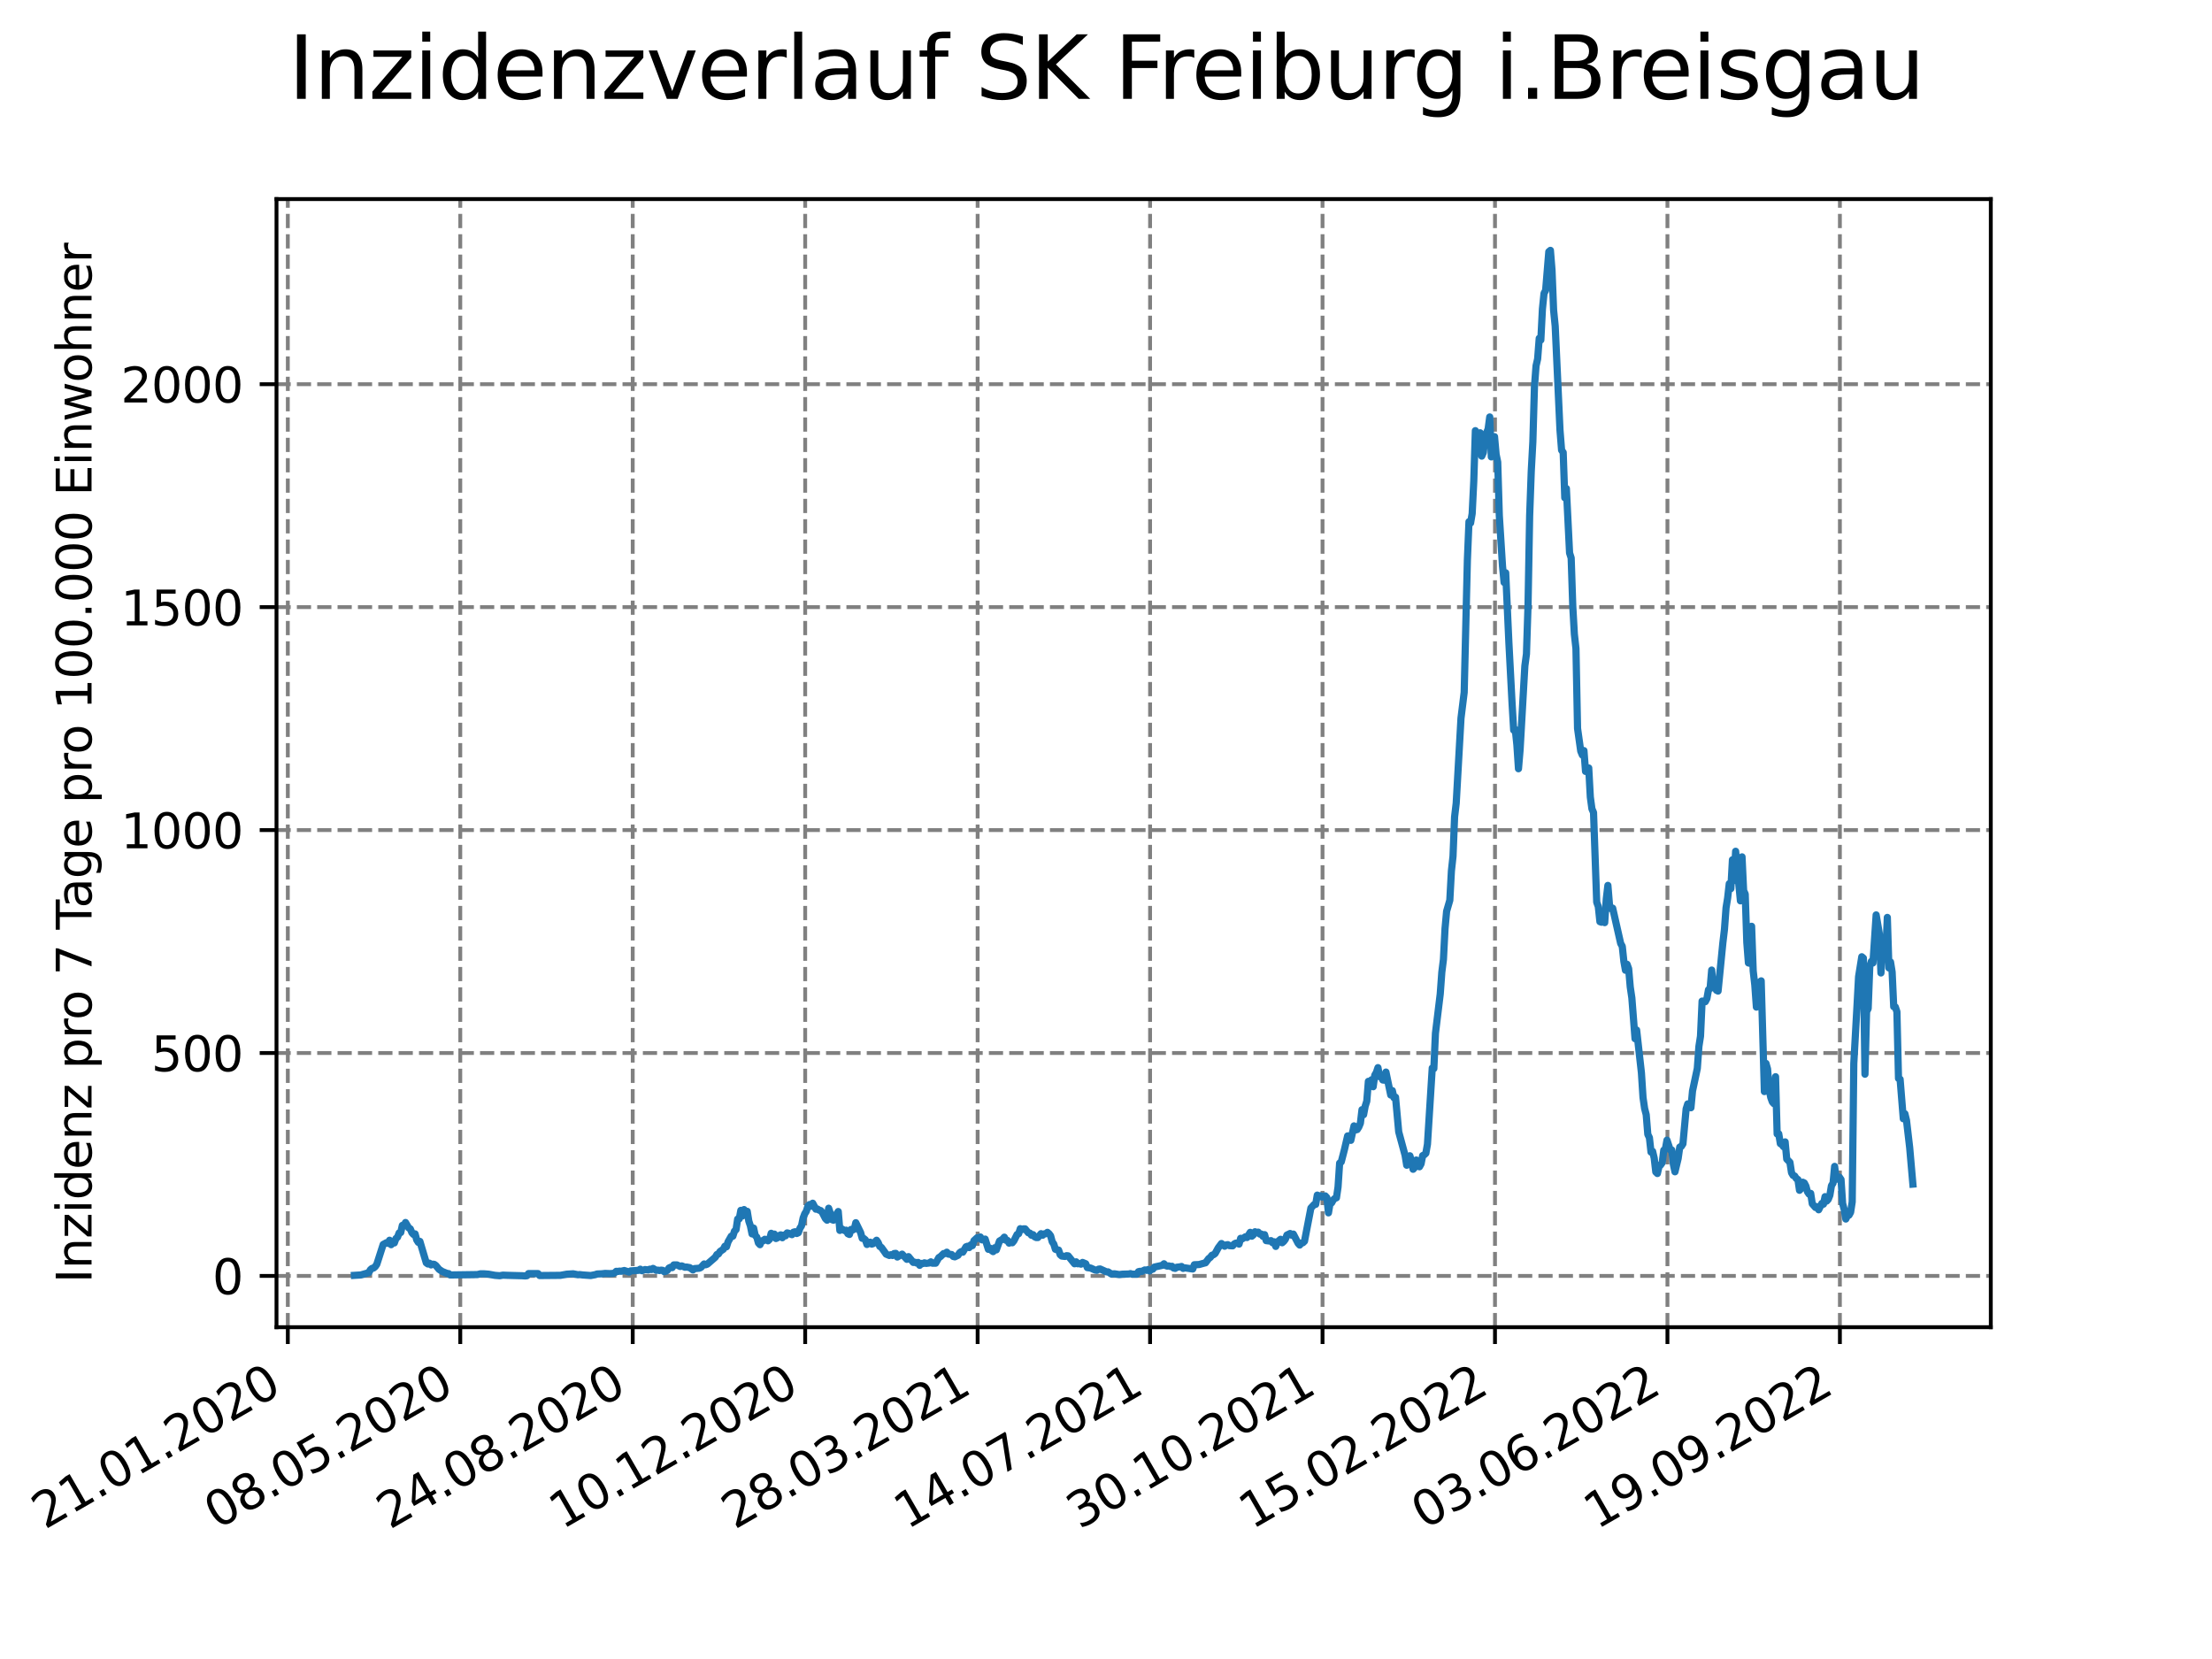 <?xml version="1.0" encoding="utf-8" standalone="no"?>
<!DOCTYPE svg PUBLIC "-//W3C//DTD SVG 1.1//EN"
  "http://www.w3.org/Graphics/SVG/1.1/DTD/svg11.dtd">
<svg xmlns:xlink="http://www.w3.org/1999/xlink" width="460.8pt" height="345.6pt" viewBox="0 0 460.8 345.6" xmlns="http://www.w3.org/2000/svg" version="1.1">
 <defs>
  <style type="text/css">*{stroke-linejoin: round; stroke-linecap: butt}</style>
 </defs>
 <g id="figure_1">
  <g id="patch_1">
   <path d="M 0 345.6 
L 460.8 345.6 
L 460.8 0 
L 0 0 
z
" style="fill: #ffffff"/>
  </g>
  <g id="axes_1">
   <g id="patch_2">
    <path d="M 57.6 276.48 
L 414.72 276.48 
L 414.72 41.472 
L 57.6 41.472 
z
" style="fill: #ffffff"/>
   </g>
   <g id="matplotlib.axis_1">
    <g id="xtick_1">
     <g id="line2d_1">
      <path d="M 59.959 276.48 
L 59.959 41.472 
" clip-path="url(#p085e331552)" style="fill: none; stroke-dasharray: 2.96,1.28; stroke-dashoffset: 0; stroke: #808080; stroke-width: 0.8"/>
     </g>
     <g id="line2d_2">
      <defs>
       <path id="md7f119525d" d="M 0 0 
L 0 3.5 
" style="stroke: #000000; stroke-width: 0.8"/>
      </defs>
      <g>
       <use xlink:href="#md7f119525d" x="59.959" y="276.48" style="stroke: #000000; stroke-width: 0.8"/>
      </g>
     </g>
     <g id="text_1">
      <!-- 21.01.2020 -->
      <g transform="translate(9.334 318.689) rotate(-30) scale(0.1 -0.1)">
       <defs>
        <path id="DejaVuSans-32" d="M 1228 531 
L 3431 531 
L 3431 0 
L 469 0 
L 469 531 
Q 828 903 1448 1529 
Q 2069 2156 2228 2338 
Q 2531 2678 2651 2914 
Q 2772 3150 2772 3378 
Q 2772 3750 2511 3984 
Q 2250 4219 1831 4219 
Q 1534 4219 1204 4116 
Q 875 4013 500 3803 
L 500 4441 
Q 881 4594 1212 4672 
Q 1544 4750 1819 4750 
Q 2544 4750 2975 4387 
Q 3406 4025 3406 3419 
Q 3406 3131 3298 2873 
Q 3191 2616 2906 2266 
Q 2828 2175 2409 1742 
Q 1991 1309 1228 531 
z
" transform="scale(0.016)"/>
        <path id="DejaVuSans-31" d="M 794 531 
L 1825 531 
L 1825 4091 
L 703 3866 
L 703 4441 
L 1819 4666 
L 2450 4666 
L 2450 531 
L 3481 531 
L 3481 0 
L 794 0 
L 794 531 
z
" transform="scale(0.016)"/>
        <path id="DejaVuSans-2e" d="M 684 794 
L 1344 794 
L 1344 0 
L 684 0 
L 684 794 
z
" transform="scale(0.016)"/>
        <path id="DejaVuSans-30" d="M 2034 4250 
Q 1547 4250 1301 3770 
Q 1056 3291 1056 2328 
Q 1056 1369 1301 889 
Q 1547 409 2034 409 
Q 2525 409 2770 889 
Q 3016 1369 3016 2328 
Q 3016 3291 2770 3770 
Q 2525 4250 2034 4250 
z
M 2034 4750 
Q 2819 4750 3233 4129 
Q 3647 3509 3647 2328 
Q 3647 1150 3233 529 
Q 2819 -91 2034 -91 
Q 1250 -91 836 529 
Q 422 1150 422 2328 
Q 422 3509 836 4129 
Q 1250 4750 2034 4750 
z
" transform="scale(0.016)"/>
       </defs>
       <use xlink:href="#DejaVuSans-32"/>
       <use xlink:href="#DejaVuSans-31" x="63.623"/>
       <use xlink:href="#DejaVuSans-2e" x="127.246"/>
       <use xlink:href="#DejaVuSans-30" x="159.033"/>
       <use xlink:href="#DejaVuSans-31" x="222.656"/>
       <use xlink:href="#DejaVuSans-2e" x="286.279"/>
       <use xlink:href="#DejaVuSans-32" x="318.066"/>
       <use xlink:href="#DejaVuSans-30" x="381.689"/>
       <use xlink:href="#DejaVuSans-32" x="445.312"/>
       <use xlink:href="#DejaVuSans-30" x="508.936"/>
      </g>
     </g>
    </g>
    <g id="xtick_2">
     <g id="line2d_3">
      <path d="M 95.884 276.48 
L 95.884 41.472 
" clip-path="url(#p085e331552)" style="fill: none; stroke-dasharray: 2.96,1.28; stroke-dashoffset: 0; stroke: #808080; stroke-width: 0.8"/>
     </g>
     <g id="line2d_4">
      <g>
       <use xlink:href="#md7f119525d" x="95.884" y="276.48" style="stroke: #000000; stroke-width: 0.8"/>
      </g>
     </g>
     <g id="text_2">
      <!-- 08.05.2020 -->
      <g transform="translate(45.259 318.689) rotate(-30) scale(0.1 -0.1)">
       <defs>
        <path id="DejaVuSans-38" d="M 2034 2216 
Q 1584 2216 1326 1975 
Q 1069 1734 1069 1313 
Q 1069 891 1326 650 
Q 1584 409 2034 409 
Q 2484 409 2743 651 
Q 3003 894 3003 1313 
Q 3003 1734 2745 1975 
Q 2488 2216 2034 2216 
z
M 1403 2484 
Q 997 2584 770 2862 
Q 544 3141 544 3541 
Q 544 4100 942 4425 
Q 1341 4750 2034 4750 
Q 2731 4750 3128 4425 
Q 3525 4100 3525 3541 
Q 3525 3141 3298 2862 
Q 3072 2584 2669 2484 
Q 3125 2378 3379 2068 
Q 3634 1759 3634 1313 
Q 3634 634 3220 271 
Q 2806 -91 2034 -91 
Q 1263 -91 848 271 
Q 434 634 434 1313 
Q 434 1759 690 2068 
Q 947 2378 1403 2484 
z
M 1172 3481 
Q 1172 3119 1398 2916 
Q 1625 2713 2034 2713 
Q 2441 2713 2670 2916 
Q 2900 3119 2900 3481 
Q 2900 3844 2670 4047 
Q 2441 4250 2034 4250 
Q 1625 4250 1398 4047 
Q 1172 3844 1172 3481 
z
" transform="scale(0.016)"/>
        <path id="DejaVuSans-35" d="M 691 4666 
L 3169 4666 
L 3169 4134 
L 1269 4134 
L 1269 2991 
Q 1406 3038 1543 3061 
Q 1681 3084 1819 3084 
Q 2600 3084 3056 2656 
Q 3513 2228 3513 1497 
Q 3513 744 3044 326 
Q 2575 -91 1722 -91 
Q 1428 -91 1123 -41 
Q 819 9 494 109 
L 494 744 
Q 775 591 1075 516 
Q 1375 441 1709 441 
Q 2250 441 2565 725 
Q 2881 1009 2881 1497 
Q 2881 1984 2565 2268 
Q 2250 2553 1709 2553 
Q 1456 2553 1204 2497 
Q 953 2441 691 2322 
L 691 4666 
z
" transform="scale(0.016)"/>
       </defs>
       <use xlink:href="#DejaVuSans-30"/>
       <use xlink:href="#DejaVuSans-38" x="63.623"/>
       <use xlink:href="#DejaVuSans-2e" x="127.246"/>
       <use xlink:href="#DejaVuSans-30" x="159.033"/>
       <use xlink:href="#DejaVuSans-35" x="222.656"/>
       <use xlink:href="#DejaVuSans-2e" x="286.279"/>
       <use xlink:href="#DejaVuSans-32" x="318.066"/>
       <use xlink:href="#DejaVuSans-30" x="381.689"/>
       <use xlink:href="#DejaVuSans-32" x="445.312"/>
       <use xlink:href="#DejaVuSans-30" x="508.936"/>
      </g>
     </g>
    </g>
    <g id="xtick_3">
     <g id="line2d_5">
      <path d="M 131.809 276.48 
L 131.809 41.472 
" clip-path="url(#p085e331552)" style="fill: none; stroke-dasharray: 2.96,1.28; stroke-dashoffset: 0; stroke: #808080; stroke-width: 0.8"/>
     </g>
     <g id="line2d_6">
      <g>
       <use xlink:href="#md7f119525d" x="131.809" y="276.48" style="stroke: #000000; stroke-width: 0.8"/>
      </g>
     </g>
     <g id="text_3">
      <!-- 24.08.2020 -->
      <g transform="translate(81.184 318.689) rotate(-30) scale(0.1 -0.1)">
       <defs>
        <path id="DejaVuSans-34" d="M 2419 4116 
L 825 1625 
L 2419 1625 
L 2419 4116 
z
M 2253 4666 
L 3047 4666 
L 3047 1625 
L 3713 1625 
L 3713 1100 
L 3047 1100 
L 3047 0 
L 2419 0 
L 2419 1100 
L 313 1100 
L 313 1709 
L 2253 4666 
z
" transform="scale(0.016)"/>
       </defs>
       <use xlink:href="#DejaVuSans-32"/>
       <use xlink:href="#DejaVuSans-34" x="63.623"/>
       <use xlink:href="#DejaVuSans-2e" x="127.246"/>
       <use xlink:href="#DejaVuSans-30" x="159.033"/>
       <use xlink:href="#DejaVuSans-38" x="222.656"/>
       <use xlink:href="#DejaVuSans-2e" x="286.279"/>
       <use xlink:href="#DejaVuSans-32" x="318.066"/>
       <use xlink:href="#DejaVuSans-30" x="381.689"/>
       <use xlink:href="#DejaVuSans-32" x="445.312"/>
       <use xlink:href="#DejaVuSans-30" x="508.936"/>
      </g>
     </g>
    </g>
    <g id="xtick_4">
     <g id="line2d_7">
      <path d="M 167.734 276.48 
L 167.734 41.472 
" clip-path="url(#p085e331552)" style="fill: none; stroke-dasharray: 2.96,1.28; stroke-dashoffset: 0; stroke: #808080; stroke-width: 0.8"/>
     </g>
     <g id="line2d_8">
      <g>
       <use xlink:href="#md7f119525d" x="167.734" y="276.48" style="stroke: #000000; stroke-width: 0.8"/>
      </g>
     </g>
     <g id="text_4">
      <!-- 10.12.2020 -->
      <g transform="translate(117.108 318.689) rotate(-30) scale(0.1 -0.1)">
       <use xlink:href="#DejaVuSans-31"/>
       <use xlink:href="#DejaVuSans-30" x="63.623"/>
       <use xlink:href="#DejaVuSans-2e" x="127.246"/>
       <use xlink:href="#DejaVuSans-31" x="159.033"/>
       <use xlink:href="#DejaVuSans-32" x="222.656"/>
       <use xlink:href="#DejaVuSans-2e" x="286.279"/>
       <use xlink:href="#DejaVuSans-32" x="318.066"/>
       <use xlink:href="#DejaVuSans-30" x="381.689"/>
       <use xlink:href="#DejaVuSans-32" x="445.312"/>
       <use xlink:href="#DejaVuSans-30" x="508.936"/>
      </g>
     </g>
    </g>
    <g id="xtick_5">
     <g id="line2d_9">
      <path d="M 203.659 276.48 
L 203.659 41.472 
" clip-path="url(#p085e331552)" style="fill: none; stroke-dasharray: 2.96,1.28; stroke-dashoffset: 0; stroke: #808080; stroke-width: 0.8"/>
     </g>
     <g id="line2d_10">
      <g>
       <use xlink:href="#md7f119525d" x="203.659" y="276.48" style="stroke: #000000; stroke-width: 0.8"/>
      </g>
     </g>
     <g id="text_5">
      <!-- 28.03.2021 -->
      <g transform="translate(153.033 318.689) rotate(-30) scale(0.1 -0.1)">
       <defs>
        <path id="DejaVuSans-33" d="M 2597 2516 
Q 3050 2419 3304 2112 
Q 3559 1806 3559 1356 
Q 3559 666 3084 287 
Q 2609 -91 1734 -91 
Q 1441 -91 1130 -33 
Q 819 25 488 141 
L 488 750 
Q 750 597 1062 519 
Q 1375 441 1716 441 
Q 2309 441 2620 675 
Q 2931 909 2931 1356 
Q 2931 1769 2642 2001 
Q 2353 2234 1838 2234 
L 1294 2234 
L 1294 2753 
L 1863 2753 
Q 2328 2753 2575 2939 
Q 2822 3125 2822 3475 
Q 2822 3834 2567 4026 
Q 2313 4219 1838 4219 
Q 1578 4219 1281 4162 
Q 984 4106 628 3988 
L 628 4550 
Q 988 4650 1302 4700 
Q 1616 4750 1894 4750 
Q 2613 4750 3031 4423 
Q 3450 4097 3450 3541 
Q 3450 3153 3228 2886 
Q 3006 2619 2597 2516 
z
" transform="scale(0.016)"/>
       </defs>
       <use xlink:href="#DejaVuSans-32"/>
       <use xlink:href="#DejaVuSans-38" x="63.623"/>
       <use xlink:href="#DejaVuSans-2e" x="127.246"/>
       <use xlink:href="#DejaVuSans-30" x="159.033"/>
       <use xlink:href="#DejaVuSans-33" x="222.656"/>
       <use xlink:href="#DejaVuSans-2e" x="286.279"/>
       <use xlink:href="#DejaVuSans-32" x="318.066"/>
       <use xlink:href="#DejaVuSans-30" x="381.689"/>
       <use xlink:href="#DejaVuSans-32" x="445.312"/>
       <use xlink:href="#DejaVuSans-31" x="508.936"/>
      </g>
     </g>
    </g>
    <g id="xtick_6">
     <g id="line2d_11">
      <path d="M 239.583 276.48 
L 239.583 41.472 
" clip-path="url(#p085e331552)" style="fill: none; stroke-dasharray: 2.96,1.28; stroke-dashoffset: 0; stroke: #808080; stroke-width: 0.8"/>
     </g>
     <g id="line2d_12">
      <g>
       <use xlink:href="#md7f119525d" x="239.583" y="276.48" style="stroke: #000000; stroke-width: 0.8"/>
      </g>
     </g>
     <g id="text_6">
      <!-- 14.07.2021 -->
      <g transform="translate(188.958 318.689) rotate(-30) scale(0.1 -0.1)">
       <defs>
        <path id="DejaVuSans-37" d="M 525 4666 
L 3525 4666 
L 3525 4397 
L 1831 0 
L 1172 0 
L 2766 4134 
L 525 4134 
L 525 4666 
z
" transform="scale(0.016)"/>
       </defs>
       <use xlink:href="#DejaVuSans-31"/>
       <use xlink:href="#DejaVuSans-34" x="63.623"/>
       <use xlink:href="#DejaVuSans-2e" x="127.246"/>
       <use xlink:href="#DejaVuSans-30" x="159.033"/>
       <use xlink:href="#DejaVuSans-37" x="222.656"/>
       <use xlink:href="#DejaVuSans-2e" x="286.279"/>
       <use xlink:href="#DejaVuSans-32" x="318.066"/>
       <use xlink:href="#DejaVuSans-30" x="381.689"/>
       <use xlink:href="#DejaVuSans-32" x="445.312"/>
       <use xlink:href="#DejaVuSans-31" x="508.936"/>
      </g>
     </g>
    </g>
    <g id="xtick_7">
     <g id="line2d_13">
      <path d="M 275.508 276.48 
L 275.508 41.472 
" clip-path="url(#p085e331552)" style="fill: none; stroke-dasharray: 2.96,1.28; stroke-dashoffset: 0; stroke: #808080; stroke-width: 0.8"/>
     </g>
     <g id="line2d_14">
      <g>
       <use xlink:href="#md7f119525d" x="275.508" y="276.48" style="stroke: #000000; stroke-width: 0.8"/>
      </g>
     </g>
     <g id="text_7">
      <!-- 30.10.2021 -->
      <g transform="translate(224.883 318.689) rotate(-30) scale(0.1 -0.1)">
       <use xlink:href="#DejaVuSans-33"/>
       <use xlink:href="#DejaVuSans-30" x="63.623"/>
       <use xlink:href="#DejaVuSans-2e" x="127.246"/>
       <use xlink:href="#DejaVuSans-31" x="159.033"/>
       <use xlink:href="#DejaVuSans-30" x="222.656"/>
       <use xlink:href="#DejaVuSans-2e" x="286.279"/>
       <use xlink:href="#DejaVuSans-32" x="318.066"/>
       <use xlink:href="#DejaVuSans-30" x="381.689"/>
       <use xlink:href="#DejaVuSans-32" x="445.312"/>
       <use xlink:href="#DejaVuSans-31" x="508.936"/>
      </g>
     </g>
    </g>
    <g id="xtick_8">
     <g id="line2d_15">
      <path d="M 311.433 276.48 
L 311.433 41.472 
" clip-path="url(#p085e331552)" style="fill: none; stroke-dasharray: 2.96,1.28; stroke-dashoffset: 0; stroke: #808080; stroke-width: 0.8"/>
     </g>
     <g id="line2d_16">
      <g>
       <use xlink:href="#md7f119525d" x="311.433" y="276.48" style="stroke: #000000; stroke-width: 0.8"/>
      </g>
     </g>
     <g id="text_8">
      <!-- 15.02.2022 -->
      <g transform="translate(260.808 318.689) rotate(-30) scale(0.1 -0.1)">
       <use xlink:href="#DejaVuSans-31"/>
       <use xlink:href="#DejaVuSans-35" x="63.623"/>
       <use xlink:href="#DejaVuSans-2e" x="127.246"/>
       <use xlink:href="#DejaVuSans-30" x="159.033"/>
       <use xlink:href="#DejaVuSans-32" x="222.656"/>
       <use xlink:href="#DejaVuSans-2e" x="286.279"/>
       <use xlink:href="#DejaVuSans-32" x="318.066"/>
       <use xlink:href="#DejaVuSans-30" x="381.689"/>
       <use xlink:href="#DejaVuSans-32" x="445.312"/>
       <use xlink:href="#DejaVuSans-32" x="508.936"/>
      </g>
     </g>
    </g>
    <g id="xtick_9">
     <g id="line2d_17">
      <path d="M 347.358 276.48 
L 347.358 41.472 
" clip-path="url(#p085e331552)" style="fill: none; stroke-dasharray: 2.96,1.28; stroke-dashoffset: 0; stroke: #808080; stroke-width: 0.8"/>
     </g>
     <g id="line2d_18">
      <g>
       <use xlink:href="#md7f119525d" x="347.358" y="276.48" style="stroke: #000000; stroke-width: 0.8"/>
      </g>
     </g>
     <g id="text_9">
      <!-- 03.06.2022 -->
      <g transform="translate(296.733 318.689) rotate(-30) scale(0.1 -0.1)">
       <defs>
        <path id="DejaVuSans-36" d="M 2113 2584 
Q 1688 2584 1439 2293 
Q 1191 2003 1191 1497 
Q 1191 994 1439 701 
Q 1688 409 2113 409 
Q 2538 409 2786 701 
Q 3034 994 3034 1497 
Q 3034 2003 2786 2293 
Q 2538 2584 2113 2584 
z
M 3366 4563 
L 3366 3988 
Q 3128 4100 2886 4159 
Q 2644 4219 2406 4219 
Q 1781 4219 1451 3797 
Q 1122 3375 1075 2522 
Q 1259 2794 1537 2939 
Q 1816 3084 2150 3084 
Q 2853 3084 3261 2657 
Q 3669 2231 3669 1497 
Q 3669 778 3244 343 
Q 2819 -91 2113 -91 
Q 1303 -91 875 529 
Q 447 1150 447 2328 
Q 447 3434 972 4092 
Q 1497 4750 2381 4750 
Q 2619 4750 2861 4703 
Q 3103 4656 3366 4563 
z
" transform="scale(0.016)"/>
       </defs>
       <use xlink:href="#DejaVuSans-30"/>
       <use xlink:href="#DejaVuSans-33" x="63.623"/>
       <use xlink:href="#DejaVuSans-2e" x="127.246"/>
       <use xlink:href="#DejaVuSans-30" x="159.033"/>
       <use xlink:href="#DejaVuSans-36" x="222.656"/>
       <use xlink:href="#DejaVuSans-2e" x="286.279"/>
       <use xlink:href="#DejaVuSans-32" x="318.066"/>
       <use xlink:href="#DejaVuSans-30" x="381.689"/>
       <use xlink:href="#DejaVuSans-32" x="445.312"/>
       <use xlink:href="#DejaVuSans-32" x="508.936"/>
      </g>
     </g>
    </g>
    <g id="xtick_10">
     <g id="line2d_19">
      <path d="M 383.283 276.48 
L 383.283 41.472 
" clip-path="url(#p085e331552)" style="fill: none; stroke-dasharray: 2.96,1.28; stroke-dashoffset: 0; stroke: #808080; stroke-width: 0.8"/>
     </g>
     <g id="line2d_20">
      <g>
       <use xlink:href="#md7f119525d" x="383.283" y="276.48" style="stroke: #000000; stroke-width: 0.8"/>
      </g>
     </g>
     <g id="text_10">
      <!-- 19.09.2022 -->
      <g transform="translate(332.658 318.689) rotate(-30) scale(0.1 -0.1)">
       <defs>
        <path id="DejaVuSans-39" d="M 703 97 
L 703 672 
Q 941 559 1184 500 
Q 1428 441 1663 441 
Q 2288 441 2617 861 
Q 2947 1281 2994 2138 
Q 2813 1869 2534 1725 
Q 2256 1581 1919 1581 
Q 1219 1581 811 2004 
Q 403 2428 403 3163 
Q 403 3881 828 4315 
Q 1253 4750 1959 4750 
Q 2769 4750 3195 4129 
Q 3622 3509 3622 2328 
Q 3622 1225 3098 567 
Q 2575 -91 1691 -91 
Q 1453 -91 1209 -44 
Q 966 3 703 97 
z
M 1959 2075 
Q 2384 2075 2632 2365 
Q 2881 2656 2881 3163 
Q 2881 3666 2632 3958 
Q 2384 4250 1959 4250 
Q 1534 4250 1286 3958 
Q 1038 3666 1038 3163 
Q 1038 2656 1286 2365 
Q 1534 2075 1959 2075 
z
" transform="scale(0.016)"/>
       </defs>
       <use xlink:href="#DejaVuSans-31"/>
       <use xlink:href="#DejaVuSans-39" x="63.623"/>
       <use xlink:href="#DejaVuSans-2e" x="127.246"/>
       <use xlink:href="#DejaVuSans-30" x="159.033"/>
       <use xlink:href="#DejaVuSans-39" x="222.656"/>
       <use xlink:href="#DejaVuSans-2e" x="286.279"/>
       <use xlink:href="#DejaVuSans-32" x="318.066"/>
       <use xlink:href="#DejaVuSans-30" x="381.689"/>
       <use xlink:href="#DejaVuSans-32" x="445.312"/>
       <use xlink:href="#DejaVuSans-32" x="508.936"/>
      </g>
     </g>
    </g>
   </g>
   <g id="matplotlib.axis_2">
    <g id="ytick_1">
     <g id="line2d_21">
      <path d="M 57.6 265.798 
L 414.72 265.798 
" clip-path="url(#p085e331552)" style="fill: none; stroke-dasharray: 2.96,1.28; stroke-dashoffset: 0; stroke: #808080; stroke-width: 0.8"/>
     </g>
     <g id="line2d_22">
      <defs>
       <path id="m37a9f37ea3" d="M 0 0 
L -3.5 0 
" style="stroke: #000000; stroke-width: 0.8"/>
      </defs>
      <g>
       <use xlink:href="#m37a9f37ea3" x="57.6" y="265.798" style="stroke: #000000; stroke-width: 0.8"/>
      </g>
     </g>
     <g id="text_11">
      <!-- 0 -->
      <g transform="translate(44.237 269.597) scale(0.1 -0.1)">
       <use xlink:href="#DejaVuSans-30"/>
      </g>
     </g>
    </g>
    <g id="ytick_2">
     <g id="line2d_23">
      <path d="M 57.6 219.358 
L 414.72 219.358 
" clip-path="url(#p085e331552)" style="fill: none; stroke-dasharray: 2.96,1.28; stroke-dashoffset: 0; stroke: #808080; stroke-width: 0.8"/>
     </g>
     <g id="line2d_24">
      <g>
       <use xlink:href="#m37a9f37ea3" x="57.6" y="219.358" style="stroke: #000000; stroke-width: 0.8"/>
      </g>
     </g>
     <g id="text_12">
      <!-- 500 -->
      <g transform="translate(31.512 223.157) scale(0.1 -0.1)">
       <use xlink:href="#DejaVuSans-35"/>
       <use xlink:href="#DejaVuSans-30" x="63.623"/>
       <use xlink:href="#DejaVuSans-30" x="127.246"/>
      </g>
     </g>
    </g>
    <g id="ytick_3">
     <g id="line2d_25">
      <path d="M 57.6 172.918 
L 414.72 172.918 
" clip-path="url(#p085e331552)" style="fill: none; stroke-dasharray: 2.96,1.28; stroke-dashoffset: 0; stroke: #808080; stroke-width: 0.8"/>
     </g>
     <g id="line2d_26">
      <g>
       <use xlink:href="#m37a9f37ea3" x="57.6" y="172.918" style="stroke: #000000; stroke-width: 0.8"/>
      </g>
     </g>
     <g id="text_13">
      <!-- 1000 -->
      <g transform="translate(25.15 176.717) scale(0.1 -0.1)">
       <use xlink:href="#DejaVuSans-31"/>
       <use xlink:href="#DejaVuSans-30" x="63.623"/>
       <use xlink:href="#DejaVuSans-30" x="127.246"/>
       <use xlink:href="#DejaVuSans-30" x="190.869"/>
      </g>
     </g>
    </g>
    <g id="ytick_4">
     <g id="line2d_27">
      <path d="M 57.6 126.479 
L 414.72 126.479 
" clip-path="url(#p085e331552)" style="fill: none; stroke-dasharray: 2.96,1.28; stroke-dashoffset: 0; stroke: #808080; stroke-width: 0.8"/>
     </g>
     <g id="line2d_28">
      <g>
       <use xlink:href="#m37a9f37ea3" x="57.6" y="126.479" style="stroke: #000000; stroke-width: 0.8"/>
      </g>
     </g>
     <g id="text_14">
      <!-- 1500 -->
      <g transform="translate(25.15 130.278) scale(0.1 -0.1)">
       <use xlink:href="#DejaVuSans-31"/>
       <use xlink:href="#DejaVuSans-35" x="63.623"/>
       <use xlink:href="#DejaVuSans-30" x="127.246"/>
       <use xlink:href="#DejaVuSans-30" x="190.869"/>
      </g>
     </g>
    </g>
    <g id="ytick_5">
     <g id="line2d_29">
      <path d="M 57.6 80.039 
L 414.72 80.039 
" clip-path="url(#p085e331552)" style="fill: none; stroke-dasharray: 2.96,1.28; stroke-dashoffset: 0; stroke: #808080; stroke-width: 0.8"/>
     </g>
     <g id="line2d_30">
      <g>
       <use xlink:href="#m37a9f37ea3" x="57.6" y="80.039" style="stroke: #000000; stroke-width: 0.8"/>
      </g>
     </g>
     <g id="text_15">
      <!-- 2000 -->
      <g transform="translate(25.15 83.838) scale(0.1 -0.1)">
       <use xlink:href="#DejaVuSans-32"/>
       <use xlink:href="#DejaVuSans-30" x="63.623"/>
       <use xlink:href="#DejaVuSans-30" x="127.246"/>
       <use xlink:href="#DejaVuSans-30" x="190.869"/>
      </g>
     </g>
    </g>
    <g id="text_16">
     <!-- Inzidenz pro 7 Tage pro 100.000 Einwohner -->
     <g transform="translate(19.07 267.301) rotate(-90) scale(0.1 -0.1)">
      <defs>
       <path id="DejaVuSans-49" d="M 628 4666 
L 1259 4666 
L 1259 0 
L 628 0 
L 628 4666 
z
" transform="scale(0.016)"/>
       <path id="DejaVuSans-6e" d="M 3513 2113 
L 3513 0 
L 2938 0 
L 2938 2094 
Q 2938 2591 2744 2837 
Q 2550 3084 2163 3084 
Q 1697 3084 1428 2787 
Q 1159 2491 1159 1978 
L 1159 0 
L 581 0 
L 581 3500 
L 1159 3500 
L 1159 2956 
Q 1366 3272 1645 3428 
Q 1925 3584 2291 3584 
Q 2894 3584 3203 3211 
Q 3513 2838 3513 2113 
z
" transform="scale(0.016)"/>
       <path id="DejaVuSans-7a" d="M 353 3500 
L 3084 3500 
L 3084 2975 
L 922 459 
L 3084 459 
L 3084 0 
L 275 0 
L 275 525 
L 2438 3041 
L 353 3041 
L 353 3500 
z
" transform="scale(0.016)"/>
       <path id="DejaVuSans-69" d="M 603 3500 
L 1178 3500 
L 1178 0 
L 603 0 
L 603 3500 
z
M 603 4863 
L 1178 4863 
L 1178 4134 
L 603 4134 
L 603 4863 
z
" transform="scale(0.016)"/>
       <path id="DejaVuSans-64" d="M 2906 2969 
L 2906 4863 
L 3481 4863 
L 3481 0 
L 2906 0 
L 2906 525 
Q 2725 213 2448 61 
Q 2172 -91 1784 -91 
Q 1150 -91 751 415 
Q 353 922 353 1747 
Q 353 2572 751 3078 
Q 1150 3584 1784 3584 
Q 2172 3584 2448 3432 
Q 2725 3281 2906 2969 
z
M 947 1747 
Q 947 1113 1208 752 
Q 1469 391 1925 391 
Q 2381 391 2643 752 
Q 2906 1113 2906 1747 
Q 2906 2381 2643 2742 
Q 2381 3103 1925 3103 
Q 1469 3103 1208 2742 
Q 947 2381 947 1747 
z
" transform="scale(0.016)"/>
       <path id="DejaVuSans-65" d="M 3597 1894 
L 3597 1613 
L 953 1613 
Q 991 1019 1311 708 
Q 1631 397 2203 397 
Q 2534 397 2845 478 
Q 3156 559 3463 722 
L 3463 178 
Q 3153 47 2828 -22 
Q 2503 -91 2169 -91 
Q 1331 -91 842 396 
Q 353 884 353 1716 
Q 353 2575 817 3079 
Q 1281 3584 2069 3584 
Q 2775 3584 3186 3129 
Q 3597 2675 3597 1894 
z
M 3022 2063 
Q 3016 2534 2758 2815 
Q 2500 3097 2075 3097 
Q 1594 3097 1305 2825 
Q 1016 2553 972 2059 
L 3022 2063 
z
" transform="scale(0.016)"/>
       <path id="DejaVuSans-20" transform="scale(0.016)"/>
       <path id="DejaVuSans-70" d="M 1159 525 
L 1159 -1331 
L 581 -1331 
L 581 3500 
L 1159 3500 
L 1159 2969 
Q 1341 3281 1617 3432 
Q 1894 3584 2278 3584 
Q 2916 3584 3314 3078 
Q 3713 2572 3713 1747 
Q 3713 922 3314 415 
Q 2916 -91 2278 -91 
Q 1894 -91 1617 61 
Q 1341 213 1159 525 
z
M 3116 1747 
Q 3116 2381 2855 2742 
Q 2594 3103 2138 3103 
Q 1681 3103 1420 2742 
Q 1159 2381 1159 1747 
Q 1159 1113 1420 752 
Q 1681 391 2138 391 
Q 2594 391 2855 752 
Q 3116 1113 3116 1747 
z
" transform="scale(0.016)"/>
       <path id="DejaVuSans-72" d="M 2631 2963 
Q 2534 3019 2420 3045 
Q 2306 3072 2169 3072 
Q 1681 3072 1420 2755 
Q 1159 2438 1159 1844 
L 1159 0 
L 581 0 
L 581 3500 
L 1159 3500 
L 1159 2956 
Q 1341 3275 1631 3429 
Q 1922 3584 2338 3584 
Q 2397 3584 2469 3576 
Q 2541 3569 2628 3553 
L 2631 2963 
z
" transform="scale(0.016)"/>
       <path id="DejaVuSans-6f" d="M 1959 3097 
Q 1497 3097 1228 2736 
Q 959 2375 959 1747 
Q 959 1119 1226 758 
Q 1494 397 1959 397 
Q 2419 397 2687 759 
Q 2956 1122 2956 1747 
Q 2956 2369 2687 2733 
Q 2419 3097 1959 3097 
z
M 1959 3584 
Q 2709 3584 3137 3096 
Q 3566 2609 3566 1747 
Q 3566 888 3137 398 
Q 2709 -91 1959 -91 
Q 1206 -91 779 398 
Q 353 888 353 1747 
Q 353 2609 779 3096 
Q 1206 3584 1959 3584 
z
" transform="scale(0.016)"/>
       <path id="DejaVuSans-54" d="M -19 4666 
L 3928 4666 
L 3928 4134 
L 2272 4134 
L 2272 0 
L 1638 0 
L 1638 4134 
L -19 4134 
L -19 4666 
z
" transform="scale(0.016)"/>
       <path id="DejaVuSans-61" d="M 2194 1759 
Q 1497 1759 1228 1600 
Q 959 1441 959 1056 
Q 959 750 1161 570 
Q 1363 391 1709 391 
Q 2188 391 2477 730 
Q 2766 1069 2766 1631 
L 2766 1759 
L 2194 1759 
z
M 3341 1997 
L 3341 0 
L 2766 0 
L 2766 531 
Q 2569 213 2275 61 
Q 1981 -91 1556 -91 
Q 1019 -91 701 211 
Q 384 513 384 1019 
Q 384 1609 779 1909 
Q 1175 2209 1959 2209 
L 2766 2209 
L 2766 2266 
Q 2766 2663 2505 2880 
Q 2244 3097 1772 3097 
Q 1472 3097 1187 3025 
Q 903 2953 641 2809 
L 641 3341 
Q 956 3463 1253 3523 
Q 1550 3584 1831 3584 
Q 2591 3584 2966 3190 
Q 3341 2797 3341 1997 
z
" transform="scale(0.016)"/>
       <path id="DejaVuSans-67" d="M 2906 1791 
Q 2906 2416 2648 2759 
Q 2391 3103 1925 3103 
Q 1463 3103 1205 2759 
Q 947 2416 947 1791 
Q 947 1169 1205 825 
Q 1463 481 1925 481 
Q 2391 481 2648 825 
Q 2906 1169 2906 1791 
z
M 3481 434 
Q 3481 -459 3084 -895 
Q 2688 -1331 1869 -1331 
Q 1566 -1331 1297 -1286 
Q 1028 -1241 775 -1147 
L 775 -588 
Q 1028 -725 1275 -790 
Q 1522 -856 1778 -856 
Q 2344 -856 2625 -561 
Q 2906 -266 2906 331 
L 2906 616 
Q 2728 306 2450 153 
Q 2172 0 1784 0 
Q 1141 0 747 490 
Q 353 981 353 1791 
Q 353 2603 747 3093 
Q 1141 3584 1784 3584 
Q 2172 3584 2450 3431 
Q 2728 3278 2906 2969 
L 2906 3500 
L 3481 3500 
L 3481 434 
z
" transform="scale(0.016)"/>
       <path id="DejaVuSans-45" d="M 628 4666 
L 3578 4666 
L 3578 4134 
L 1259 4134 
L 1259 2753 
L 3481 2753 
L 3481 2222 
L 1259 2222 
L 1259 531 
L 3634 531 
L 3634 0 
L 628 0 
L 628 4666 
z
" transform="scale(0.016)"/>
       <path id="DejaVuSans-77" d="M 269 3500 
L 844 3500 
L 1563 769 
L 2278 3500 
L 2956 3500 
L 3675 769 
L 4391 3500 
L 4966 3500 
L 4050 0 
L 3372 0 
L 2619 2869 
L 1863 0 
L 1184 0 
L 269 3500 
z
" transform="scale(0.016)"/>
       <path id="DejaVuSans-68" d="M 3513 2113 
L 3513 0 
L 2938 0 
L 2938 2094 
Q 2938 2591 2744 2837 
Q 2550 3084 2163 3084 
Q 1697 3084 1428 2787 
Q 1159 2491 1159 1978 
L 1159 0 
L 581 0 
L 581 4863 
L 1159 4863 
L 1159 2956 
Q 1366 3272 1645 3428 
Q 1925 3584 2291 3584 
Q 2894 3584 3203 3211 
Q 3513 2838 3513 2113 
z
" transform="scale(0.016)"/>
      </defs>
      <use xlink:href="#DejaVuSans-49"/>
      <use xlink:href="#DejaVuSans-6e" x="29.492"/>
      <use xlink:href="#DejaVuSans-7a" x="92.871"/>
      <use xlink:href="#DejaVuSans-69" x="145.361"/>
      <use xlink:href="#DejaVuSans-64" x="173.145"/>
      <use xlink:href="#DejaVuSans-65" x="236.621"/>
      <use xlink:href="#DejaVuSans-6e" x="298.145"/>
      <use xlink:href="#DejaVuSans-7a" x="361.523"/>
      <use xlink:href="#DejaVuSans-20" x="414.014"/>
      <use xlink:href="#DejaVuSans-70" x="445.801"/>
      <use xlink:href="#DejaVuSans-72" x="509.277"/>
      <use xlink:href="#DejaVuSans-6f" x="548.141"/>
      <use xlink:href="#DejaVuSans-20" x="609.322"/>
      <use xlink:href="#DejaVuSans-37" x="641.109"/>
      <use xlink:href="#DejaVuSans-20" x="704.732"/>
      <use xlink:href="#DejaVuSans-54" x="736.52"/>
      <use xlink:href="#DejaVuSans-61" x="781.104"/>
      <use xlink:href="#DejaVuSans-67" x="842.383"/>
      <use xlink:href="#DejaVuSans-65" x="905.859"/>
      <use xlink:href="#DejaVuSans-20" x="967.383"/>
      <use xlink:href="#DejaVuSans-70" x="999.17"/>
      <use xlink:href="#DejaVuSans-72" x="1062.646"/>
      <use xlink:href="#DejaVuSans-6f" x="1101.51"/>
      <use xlink:href="#DejaVuSans-20" x="1162.691"/>
      <use xlink:href="#DejaVuSans-31" x="1194.479"/>
      <use xlink:href="#DejaVuSans-30" x="1258.102"/>
      <use xlink:href="#DejaVuSans-30" x="1321.725"/>
      <use xlink:href="#DejaVuSans-2e" x="1385.348"/>
      <use xlink:href="#DejaVuSans-30" x="1417.135"/>
      <use xlink:href="#DejaVuSans-30" x="1480.758"/>
      <use xlink:href="#DejaVuSans-30" x="1544.381"/>
      <use xlink:href="#DejaVuSans-20" x="1608.004"/>
      <use xlink:href="#DejaVuSans-45" x="1639.791"/>
      <use xlink:href="#DejaVuSans-69" x="1702.975"/>
      <use xlink:href="#DejaVuSans-6e" x="1730.758"/>
      <use xlink:href="#DejaVuSans-77" x="1794.137"/>
      <use xlink:href="#DejaVuSans-6f" x="1875.924"/>
      <use xlink:href="#DejaVuSans-68" x="1937.105"/>
      <use xlink:href="#DejaVuSans-6e" x="2000.484"/>
      <use xlink:href="#DejaVuSans-65" x="2063.863"/>
      <use xlink:href="#DejaVuSans-72" x="2125.387"/>
     </g>
    </g>
   </g>
   <g id="line2d_31">
    <path d="M 73.833 265.677 
L 75.163 265.597 
L 76.826 265.115 
L 77.159 264.512 
L 77.492 264.231 
L 77.824 264.151 
L 78.157 263.869 
L 78.49 263.387 
L 79.82 259.25 
L 80.485 258.888 
L 80.818 259.008 
L 81.151 258.366 
L 81.483 259.29 
L 81.816 258.687 
L 82.149 258.928 
L 82.481 258.004 
L 82.814 257.723 
L 83.147 256.839 
L 83.479 256.759 
L 83.812 255.272 
L 84.145 255.272 
L 84.477 254.67 
L 85.142 255.795 
L 85.475 255.995 
L 85.808 256.799 
L 86.14 257.16 
L 86.473 257.04 
L 86.806 258.285 
L 87.138 258.808 
L 87.471 258.607 
L 88.801 263.066 
L 89.134 263.307 
L 89.467 263.146 
L 89.799 263.508 
L 90.132 263.347 
L 90.465 263.387 
L 90.797 263.628 
L 91.463 264.432 
L 92.128 264.874 
L 93.126 265.276 
L 93.458 265.316 
L 93.791 265.597 
L 99.446 265.517 
L 100.111 265.356 
L 100.776 265.356 
L 101.774 265.436 
L 103.105 265.677 
L 104.103 265.758 
L 104.768 265.637 
L 105.766 265.677 
L 108.76 265.758 
L 109.425 265.798 
L 109.758 265.758 
L 110.09 265.316 
L 112.086 265.316 
L 112.419 265.717 
L 116.743 265.677 
L 118.074 265.436 
L 119.404 265.356 
L 120.402 265.557 
L 120.735 265.517 
L 121.4 265.597 
L 123.063 265.717 
L 124.061 265.517 
L 124.394 265.396 
L 125.392 265.356 
L 126.057 265.276 
L 127.055 265.316 
L 127.72 265.276 
L 128.053 265.155 
L 128.385 264.834 
L 128.718 264.874 
L 129.051 264.793 
L 129.383 264.834 
L 130.049 264.673 
L 131.046 264.994 
L 131.379 264.753 
L 133.042 264.633 
L 133.375 264.392 
L 133.708 264.713 
L 134.373 264.472 
L 135.038 264.552 
L 135.371 264.392 
L 135.703 264.472 
L 136.036 264.231 
L 136.701 264.633 
L 137.034 264.593 
L 137.367 264.673 
L 137.699 264.593 
L 138.032 264.633 
L 138.364 264.914 
L 138.697 264.834 
L 139.03 264.633 
L 139.362 264.151 
L 139.695 263.99 
L 140.028 264.07 
L 140.36 263.508 
L 141.026 263.508 
L 141.691 263.829 
L 142.023 263.709 
L 142.689 263.99 
L 143.021 263.95 
L 143.687 264.07 
L 144.352 264.552 
L 144.685 264.271 
L 145.683 264.191 
L 146.015 264.03 
L 146.68 263.307 
L 147.013 263.468 
L 147.346 263.347 
L 149.009 261.901 
L 149.342 261.339 
L 149.674 261.218 
L 150.007 260.696 
L 150.672 260.254 
L 151.005 259.611 
L 151.337 259.732 
L 151.67 258.687 
L 152.335 257.522 
L 152.668 257.522 
L 153.001 256.478 
L 153.333 256.156 
L 153.666 253.947 
L 153.998 253.906 
L 154.331 252.139 
L 154.664 253.304 
L 154.996 251.978 
L 155.329 252.902 
L 155.662 252.34 
L 155.994 254.388 
L 156.327 255.393 
L 156.66 257.04 
L 156.992 255.835 
L 157.325 257.361 
L 157.657 257.723 
L 157.99 258.928 
L 158.323 259.29 
L 158.655 258.486 
L 158.988 258.486 
L 159.321 258.165 
L 159.653 258.245 
L 159.986 258.486 
L 160.319 258.165 
L 160.651 256.919 
L 160.984 257.241 
L 161.316 257.08 
L 161.649 258.004 
L 161.982 257.843 
L 162.314 257.402 
L 162.647 257.241 
L 162.98 257.843 
L 163.312 257.281 
L 163.645 257.442 
L 163.978 256.839 
L 164.31 256.919 
L 164.975 257.201 
L 165.308 256.678 
L 165.641 256.598 
L 165.973 256.96 
L 166.306 256.799 
L 166.639 255.875 
L 166.971 255.353 
L 167.304 253.746 
L 167.637 252.862 
L 167.969 252.34 
L 168.302 251.255 
L 168.635 250.934 
L 168.967 251.295 
L 169.3 250.652 
L 169.965 251.898 
L 170.298 251.858 
L 170.63 252.099 
L 170.963 252.179 
L 171.296 252.581 
L 171.961 253.866 
L 172.294 254.188 
L 172.626 251.697 
L 172.959 252.701 
L 173.291 254.067 
L 173.624 254.188 
L 173.957 253.906 
L 174.289 252.902 
L 174.622 252.38 
L 174.955 256.317 
L 175.287 255.955 
L 175.953 256.357 
L 176.285 256.277 
L 176.618 257 
L 176.95 257.16 
L 177.283 256.116 
L 177.616 256.236 
L 177.948 256.076 
L 178.281 254.71 
L 179.279 256.759 
L 179.612 257.964 
L 179.944 258.004 
L 180.277 258.285 
L 180.609 259.25 
L 181.275 258.767 
L 181.607 259.169 
L 181.94 259.049 
L 182.605 258.366 
L 182.938 258.848 
L 183.271 259.651 
L 183.603 259.852 
L 184.268 260.776 
L 184.601 261.258 
L 185.266 261.539 
L 185.599 261.379 
L 185.932 261.539 
L 186.264 261.138 
L 186.597 261.097 
L 186.93 261.861 
L 187.928 261.258 
L 188.925 262.343 
L 189.258 261.78 
L 190.256 262.986 
L 190.589 262.945 
L 190.921 263.106 
L 191.254 262.986 
L 191.587 263.588 
L 191.919 263.187 
L 192.252 263.227 
L 192.584 263.066 
L 192.917 263.187 
L 193.582 263.106 
L 193.915 262.865 
L 194.248 263.146 
L 194.913 263.146 
L 195.578 261.981 
L 195.911 261.78 
L 196.576 261.138 
L 196.909 261.138 
L 197.241 260.856 
L 197.574 261.258 
L 198.239 261.339 
L 198.572 261.74 
L 198.905 261.821 
L 199.57 261.499 
L 199.902 260.977 
L 200.235 260.736 
L 200.568 260.856 
L 201.233 259.732 
L 201.566 259.611 
L 201.898 259.892 
L 202.231 259.33 
L 202.564 259.491 
L 202.896 258.446 
L 203.561 257.843 
L 203.894 257.964 
L 204.227 257.683 
L 204.559 258.285 
L 204.892 258.285 
L 205.225 258.125 
L 205.89 260.254 
L 206.223 260.013 
L 206.555 260.495 
L 206.888 260.736 
L 207.221 259.932 
L 207.553 260.374 
L 208.218 258.526 
L 208.884 258.125 
L 209.216 257.723 
L 209.549 258.366 
L 209.882 258.406 
L 210.214 258.968 
L 210.547 258.808 
L 210.88 258.888 
L 211.212 258.486 
L 211.877 257.16 
L 212.21 257 
L 212.543 255.955 
L 212.875 256.156 
L 213.208 255.995 
L 213.541 255.995 
L 214.206 256.799 
L 214.539 256.879 
L 214.871 257.321 
L 215.204 257.201 
L 215.536 257.643 
L 215.869 257.803 
L 216.202 257.803 
L 216.867 257 
L 217.2 257.321 
L 217.532 257.04 
L 217.865 257 
L 218.198 256.719 
L 218.53 257 
L 218.863 257.442 
L 219.195 258.687 
L 219.528 259.169 
L 219.861 260.254 
L 220.526 260.415 
L 220.859 261.379 
L 221.191 261.66 
L 221.857 261.74 
L 222.189 261.58 
L 222.522 261.62 
L 223.852 263.267 
L 224.185 262.865 
L 224.518 263.267 
L 224.85 263.227 
L 225.183 263.347 
L 225.516 262.986 
L 226.181 263.267 
L 226.514 264.07 
L 227.179 264.151 
L 228.177 264.593 
L 228.509 264.633 
L 228.842 264.392 
L 229.175 264.352 
L 230.505 264.954 
L 230.838 264.954 
L 231.503 265.396 
L 232.168 265.356 
L 233.166 265.517 
L 233.832 265.436 
L 235.162 265.396 
L 235.495 265.316 
L 235.827 265.436 
L 236.825 265.436 
L 237.158 264.914 
L 237.491 264.834 
L 237.823 264.874 
L 238.488 264.552 
L 238.821 264.633 
L 239.154 264.472 
L 239.486 264.753 
L 239.819 264.472 
L 240.152 264.392 
L 240.484 263.95 
L 242.147 263.588 
L 242.48 263.267 
L 242.813 263.628 
L 243.145 263.749 
L 243.478 263.709 
L 243.811 263.829 
L 244.143 263.789 
L 244.476 264.151 
L 244.809 264.231 
L 245.141 263.99 
L 245.806 263.91 
L 246.139 263.829 
L 246.472 264.231 
L 246.804 264.111 
L 248.468 264.352 
L 248.8 263.468 
L 249.798 263.428 
L 250.796 263.146 
L 251.129 263.066 
L 251.794 262.182 
L 252.127 261.941 
L 252.459 261.499 
L 252.792 261.379 
L 253.125 261.138 
L 253.79 259.932 
L 254.455 259.049 
L 255.12 259.611 
L 255.453 259.33 
L 255.786 259.29 
L 256.118 259.491 
L 256.784 259.531 
L 257.116 259.129 
L 257.449 258.968 
L 257.781 258.968 
L 258.114 259.169 
L 258.447 257.964 
L 258.779 258.084 
L 259.445 257.643 
L 259.777 257.803 
L 260.443 256.719 
L 260.775 257.522 
L 261.108 257.241 
L 261.44 256.598 
L 261.773 256.759 
L 262.106 256.678 
L 262.438 257.08 
L 262.771 257.08 
L 263.104 257.562 
L 263.436 257.201 
L 263.769 258.446 
L 264.434 258.526 
L 264.767 258.446 
L 265.099 258.888 
L 265.432 258.687 
L 265.765 259.651 
L 266.097 258.727 
L 266.763 258.165 
L 267.095 258.888 
L 267.428 258.607 
L 267.761 258.165 
L 268.093 257.281 
L 268.759 256.96 
L 269.091 257.321 
L 269.424 257.08 
L 270.422 259.008 
L 270.754 259.37 
L 271.087 258.968 
L 271.42 258.888 
L 271.752 258.567 
L 273.083 251.657 
L 273.748 250.934 
L 274.081 250.893 
L 274.413 248.965 
L 274.746 249.246 
L 275.079 249.086 
L 275.411 249.367 
L 275.744 249.166 
L 276.077 249.126 
L 276.409 249.487 
L 276.742 252.661 
L 277.074 250.693 
L 277.407 250.572 
L 277.74 249.969 
L 278.072 249.648 
L 278.405 249.527 
L 278.738 247.278 
L 279.07 242.296 
L 279.403 242.055 
L 280.068 239.484 
L 280.733 236.632 
L 281.066 236.632 
L 281.399 237.556 
L 282.064 234.543 
L 282.397 235.386 
L 282.729 235.306 
L 283.062 234.784 
L 283.395 233.98 
L 283.727 231.168 
L 284.06 232.213 
L 284.392 230.445 
L 284.725 229.4 
L 285.058 225.263 
L 285.39 226.347 
L 285.723 224.941 
L 286.056 226.387 
L 286.388 223.977 
L 286.721 223.415 
L 287.054 222.41 
L 287.386 224.298 
L 287.719 224.017 
L 288.052 224.981 
L 288.384 225.022 
L 288.717 223.334 
L 289.715 228.115 
L 290.047 227.191 
L 290.38 228.677 
L 290.713 228.557 
L 291.378 235.788 
L 292.708 240.689 
L 293.041 242.738 
L 293.374 242.577 
L 293.706 240.77 
L 294.039 241.894 
L 294.372 243.582 
L 294.704 243.22 
L 295.037 241.653 
L 295.702 243.06 
L 296.035 242.457 
L 296.367 240.729 
L 296.7 240.569 
L 297.033 240.247 
L 297.365 238.359 
L 298.363 222.491 
L 298.696 222.611 
L 299.029 215.259 
L 300.026 207.064 
L 300.359 202.524 
L 300.692 199.873 
L 301.024 193.445 
L 301.357 189.829 
L 302.022 187.539 
L 302.355 181.433 
L 302.688 178.38 
L 303.02 170.144 
L 303.353 167.332 
L 304.351 149.616 
L 305.016 144.232 
L 305.681 116.713 
L 306.014 108.679 
L 306.347 108.96 
L 306.679 106.991 
L 307.012 100.282 
L 307.345 89.717 
L 307.677 92.328 
L 308.01 92.689 
L 308.342 90.158 
L 308.675 95.019 
L 309.008 94.256 
L 309.34 91.002 
L 310.006 89.355 
L 310.338 86.864 
L 310.671 95.18 
L 311.004 91.565 
L 311.336 90.962 
L 311.669 94.658 
L 312.001 96.265 
L 312.334 107.393 
L 312.999 117.918 
L 313.332 121.333 
L 313.665 119.325 
L 314.33 133.908 
L 314.995 146.562 
L 315.328 152.106 
L 315.66 151.946 
L 315.993 155.16 
L 316.326 160.141 
L 316.658 156.244 
L 317.656 138.728 
L 317.989 136.238 
L 318.322 125.873 
L 318.654 107.433 
L 318.987 98.193 
L 319.319 92.047 
L 319.652 80.637 
L 319.985 76.218 
L 320.317 74.772 
L 320.65 70.473 
L 320.983 70.835 
L 321.315 64.367 
L 321.648 61.113 
L 321.981 60.51 
L 322.646 52.435 
L 322.978 52.154 
L 323.311 56.252 
L 323.644 64.608 
L 323.976 67.942 
L 324.974 89.596 
L 325.307 93.774 
L 325.64 94.256 
L 325.972 103.697 
L 326.305 101.769 
L 326.97 115.187 
L 327.303 116.231 
L 327.635 126.234 
L 327.968 132.1 
L 328.301 135.113 
L 328.633 151.745 
L 329.299 156.485 
L 329.631 157.289 
L 329.964 156.365 
L 330.297 160.703 
L 330.629 160.462 
L 330.962 159.98 
L 331.294 166.047 
L 331.627 168.497 
L 331.96 169.26 
L 332.625 187.941 
L 332.958 188.865 
L 333.29 191.999 
L 333.623 192.119 
L 333.956 191.235 
L 334.288 192.2 
L 334.621 187.258 
L 334.953 184.446 
L 335.286 188.504 
L 335.619 189.307 
L 335.951 189.187 
L 337.615 196.538 
L 337.947 197.141 
L 338.28 200.275 
L 338.612 202.123 
L 338.945 200.877 
L 339.278 201.801 
L 339.61 205.618 
L 339.943 207.867 
L 340.608 216.384 
L 340.941 214.576 
L 341.939 223.495 
L 342.271 228.637 
L 342.604 230.927 
L 342.937 232.213 
L 343.269 236.31 
L 343.602 236.993 
L 343.935 240.006 
L 344.267 239.846 
L 344.6 241.252 
L 344.933 244.144 
L 345.265 244.466 
L 345.598 243.019 
L 345.93 242.698 
L 346.263 242.216 
L 346.596 239.605 
L 346.928 239.364 
L 347.261 237.516 
L 347.926 239.524 
L 348.259 239.564 
L 348.592 242.537 
L 348.924 244.104 
L 349.59 241.332 
L 349.922 238.962 
L 350.255 238.801 
L 350.587 238.279 
L 351.253 231.007 
L 351.585 229.963 
L 351.918 230.083 
L 352.251 230.766 
L 352.583 227.271 
L 353.581 222.571 
L 353.914 217.991 
L 354.246 215.862 
L 354.579 208.55 
L 354.912 208.55 
L 355.244 208.671 
L 355.577 208.028 
L 355.91 206.18 
L 356.242 205.939 
L 356.575 202.082 
L 356.908 205.778 
L 357.24 205.417 
L 357.573 206.301 
L 357.905 206.461 
L 358.903 196.418 
L 359.236 193.606 
L 359.569 189.106 
L 359.901 187.057 
L 360.234 184.085 
L 360.567 185.129 
L 360.899 179.103 
L 361.232 183.442 
L 361.564 177.335 
L 362.562 187.66 
L 362.895 178.5 
L 363.228 185.531 
L 363.56 186.254 
L 363.893 196.297 
L 364.226 200.596 
L 364.558 200.676 
L 364.891 192.963 
L 365.223 202.243 
L 365.556 205.176 
L 365.889 209.796 
L 366.221 206.14 
L 366.554 204.613 
L 366.887 204.332 
L 367.552 227.392 
L 367.885 221.526 
L 368.217 222.691 
L 368.55 227.03 
L 368.883 228.637 
L 369.215 229.561 
L 369.548 229.923 
L 369.88 224.298 
L 370.213 236.23 
L 370.546 236.19 
L 370.878 238.239 
L 371.211 238.44 
L 371.544 238.881 
L 371.876 237.877 
L 372.209 241.453 
L 372.874 242.136 
L 373.207 244.305 
L 373.539 244.867 
L 373.872 244.988 
L 374.205 245.51 
L 374.537 245.711 
L 374.87 247.961 
L 375.203 247.599 
L 375.535 246.273 
L 375.868 246.434 
L 376.201 247.077 
L 376.533 248.282 
L 376.866 248.764 
L 377.198 248.603 
L 377.531 250.773 
L 378.196 251.536 
L 378.529 251.375 
L 378.862 252.018 
L 379.527 250.693 
L 379.86 250.853 
L 380.192 249.286 
L 380.525 250.21 
L 380.857 249.849 
L 381.19 249.005 
L 381.523 246.997 
L 381.855 246.474 
L 382.188 242.979 
L 382.521 245.671 
L 382.853 245.189 
L 383.186 245.229 
L 383.519 245.711 
L 383.851 250.693 
L 384.184 251.978 
L 384.516 253.947 
L 384.849 253.264 
L 385.182 253.143 
L 385.514 252.541 
L 385.847 250.371 
L 386.18 221.526 
L 386.845 209.595 
L 387.178 203.448 
L 387.843 199.31 
L 388.175 199.592 
L 388.508 223.776 
L 388.841 210.76 
L 389.173 210.117 
L 389.506 201.359 
L 389.839 200.275 
L 390.171 200.596 
L 390.837 190.593 
L 391.502 194.53 
L 391.835 202.685 
L 392.167 196.82 
L 392.832 198.748 
L 393.165 191.115 
L 393.498 201.64 
L 393.83 200.395 
L 394.163 202.484 
L 394.496 209.715 
L 394.828 209.756 
L 395.161 210.76 
L 395.494 224.66 
L 395.826 224.821 
L 396.491 233.056 
L 396.824 232.012 
L 397.157 233.378 
L 397.822 239.082 
L 398.487 246.675 
L 398.487 246.675 
" clip-path="url(#p085e331552)" style="fill: none; stroke: #1f77b4; stroke-width: 1.5; stroke-linecap: square"/>
   </g>
   <g id="patch_3">
    <path d="M 57.6 276.48 
L 57.6 41.472 
" style="fill: none; stroke: #000000; stroke-width: 0.8; stroke-linejoin: miter; stroke-linecap: square"/>
   </g>
   <g id="patch_4">
    <path d="M 414.72 276.48 
L 414.72 41.472 
" style="fill: none; stroke: #000000; stroke-width: 0.8; stroke-linejoin: miter; stroke-linecap: square"/>
   </g>
   <g id="patch_5">
    <path d="M 57.6 276.48 
L 414.72 276.48 
" style="fill: none; stroke: #000000; stroke-width: 0.8; stroke-linejoin: miter; stroke-linecap: square"/>
   </g>
   <g id="patch_6">
    <path d="M 57.6 41.472 
L 414.72 41.472 
" style="fill: none; stroke: #000000; stroke-width: 0.8; stroke-linejoin: miter; stroke-linecap: square"/>
   </g>
  </g>
  <g id="text_17">
   <!-- Inzidenzverlauf SK Freiburg i.Breisgau -->
   <g transform="translate(60.065 20.589) scale(0.18 -0.18)">
    <defs>
     <path id="DejaVuSans-76" d="M 191 3500 
L 800 3500 
L 1894 563 
L 2988 3500 
L 3597 3500 
L 2284 0 
L 1503 0 
L 191 3500 
z
" transform="scale(0.016)"/>
     <path id="DejaVuSans-6c" d="M 603 4863 
L 1178 4863 
L 1178 0 
L 603 0 
L 603 4863 
z
" transform="scale(0.016)"/>
     <path id="DejaVuSans-75" d="M 544 1381 
L 544 3500 
L 1119 3500 
L 1119 1403 
Q 1119 906 1312 657 
Q 1506 409 1894 409 
Q 2359 409 2629 706 
Q 2900 1003 2900 1516 
L 2900 3500 
L 3475 3500 
L 3475 0 
L 2900 0 
L 2900 538 
Q 2691 219 2414 64 
Q 2138 -91 1772 -91 
Q 1169 -91 856 284 
Q 544 659 544 1381 
z
M 1991 3584 
L 1991 3584 
z
" transform="scale(0.016)"/>
     <path id="DejaVuSans-66" d="M 2375 4863 
L 2375 4384 
L 1825 4384 
Q 1516 4384 1395 4259 
Q 1275 4134 1275 3809 
L 1275 3500 
L 2222 3500 
L 2222 3053 
L 1275 3053 
L 1275 0 
L 697 0 
L 697 3053 
L 147 3053 
L 147 3500 
L 697 3500 
L 697 3744 
Q 697 4328 969 4595 
Q 1241 4863 1831 4863 
L 2375 4863 
z
" transform="scale(0.016)"/>
     <path id="DejaVuSans-53" d="M 3425 4513 
L 3425 3897 
Q 3066 4069 2747 4153 
Q 2428 4238 2131 4238 
Q 1616 4238 1336 4038 
Q 1056 3838 1056 3469 
Q 1056 3159 1242 3001 
Q 1428 2844 1947 2747 
L 2328 2669 
Q 3034 2534 3370 2195 
Q 3706 1856 3706 1288 
Q 3706 609 3251 259 
Q 2797 -91 1919 -91 
Q 1588 -91 1214 -16 
Q 841 59 441 206 
L 441 856 
Q 825 641 1194 531 
Q 1563 422 1919 422 
Q 2459 422 2753 634 
Q 3047 847 3047 1241 
Q 3047 1584 2836 1778 
Q 2625 1972 2144 2069 
L 1759 2144 
Q 1053 2284 737 2584 
Q 422 2884 422 3419 
Q 422 4038 858 4394 
Q 1294 4750 2059 4750 
Q 2388 4750 2728 4690 
Q 3069 4631 3425 4513 
z
" transform="scale(0.016)"/>
     <path id="DejaVuSans-4b" d="M 628 4666 
L 1259 4666 
L 1259 2694 
L 3353 4666 
L 4166 4666 
L 1850 2491 
L 4331 0 
L 3500 0 
L 1259 2247 
L 1259 0 
L 628 0 
L 628 4666 
z
" transform="scale(0.016)"/>
     <path id="DejaVuSans-46" d="M 628 4666 
L 3309 4666 
L 3309 4134 
L 1259 4134 
L 1259 2759 
L 3109 2759 
L 3109 2228 
L 1259 2228 
L 1259 0 
L 628 0 
L 628 4666 
z
" transform="scale(0.016)"/>
     <path id="DejaVuSans-62" d="M 3116 1747 
Q 3116 2381 2855 2742 
Q 2594 3103 2138 3103 
Q 1681 3103 1420 2742 
Q 1159 2381 1159 1747 
Q 1159 1113 1420 752 
Q 1681 391 2138 391 
Q 2594 391 2855 752 
Q 3116 1113 3116 1747 
z
M 1159 2969 
Q 1341 3281 1617 3432 
Q 1894 3584 2278 3584 
Q 2916 3584 3314 3078 
Q 3713 2572 3713 1747 
Q 3713 922 3314 415 
Q 2916 -91 2278 -91 
Q 1894 -91 1617 61 
Q 1341 213 1159 525 
L 1159 0 
L 581 0 
L 581 4863 
L 1159 4863 
L 1159 2969 
z
" transform="scale(0.016)"/>
     <path id="DejaVuSans-42" d="M 1259 2228 
L 1259 519 
L 2272 519 
Q 2781 519 3026 730 
Q 3272 941 3272 1375 
Q 3272 1813 3026 2020 
Q 2781 2228 2272 2228 
L 1259 2228 
z
M 1259 4147 
L 1259 2741 
L 2194 2741 
Q 2656 2741 2882 2914 
Q 3109 3088 3109 3444 
Q 3109 3797 2882 3972 
Q 2656 4147 2194 4147 
L 1259 4147 
z
M 628 4666 
L 2241 4666 
Q 2963 4666 3353 4366 
Q 3744 4066 3744 3513 
Q 3744 3084 3544 2831 
Q 3344 2578 2956 2516 
Q 3422 2416 3680 2098 
Q 3938 1781 3938 1306 
Q 3938 681 3513 340 
Q 3088 0 2303 0 
L 628 0 
L 628 4666 
z
" transform="scale(0.016)"/>
     <path id="DejaVuSans-73" d="M 2834 3397 
L 2834 2853 
Q 2591 2978 2328 3040 
Q 2066 3103 1784 3103 
Q 1356 3103 1142 2972 
Q 928 2841 928 2578 
Q 928 2378 1081 2264 
Q 1234 2150 1697 2047 
L 1894 2003 
Q 2506 1872 2764 1633 
Q 3022 1394 3022 966 
Q 3022 478 2636 193 
Q 2250 -91 1575 -91 
Q 1294 -91 989 -36 
Q 684 19 347 128 
L 347 722 
Q 666 556 975 473 
Q 1284 391 1588 391 
Q 1994 391 2212 530 
Q 2431 669 2431 922 
Q 2431 1156 2273 1281 
Q 2116 1406 1581 1522 
L 1381 1569 
Q 847 1681 609 1914 
Q 372 2147 372 2553 
Q 372 3047 722 3315 
Q 1072 3584 1716 3584 
Q 2034 3584 2315 3537 
Q 2597 3491 2834 3397 
z
" transform="scale(0.016)"/>
    </defs>
    <use xlink:href="#DejaVuSans-49"/>
    <use xlink:href="#DejaVuSans-6e" x="29.492"/>
    <use xlink:href="#DejaVuSans-7a" x="92.871"/>
    <use xlink:href="#DejaVuSans-69" x="145.361"/>
    <use xlink:href="#DejaVuSans-64" x="173.145"/>
    <use xlink:href="#DejaVuSans-65" x="236.621"/>
    <use xlink:href="#DejaVuSans-6e" x="298.145"/>
    <use xlink:href="#DejaVuSans-7a" x="361.523"/>
    <use xlink:href="#DejaVuSans-76" x="414.014"/>
    <use xlink:href="#DejaVuSans-65" x="473.193"/>
    <use xlink:href="#DejaVuSans-72" x="534.717"/>
    <use xlink:href="#DejaVuSans-6c" x="575.83"/>
    <use xlink:href="#DejaVuSans-61" x="603.613"/>
    <use xlink:href="#DejaVuSans-75" x="664.893"/>
    <use xlink:href="#DejaVuSans-66" x="728.271"/>
    <use xlink:href="#DejaVuSans-20" x="763.477"/>
    <use xlink:href="#DejaVuSans-53" x="795.264"/>
    <use xlink:href="#DejaVuSans-4b" x="858.74"/>
    <use xlink:href="#DejaVuSans-20" x="924.316"/>
    <use xlink:href="#DejaVuSans-46" x="956.104"/>
    <use xlink:href="#DejaVuSans-72" x="1006.373"/>
    <use xlink:href="#DejaVuSans-65" x="1045.236"/>
    <use xlink:href="#DejaVuSans-69" x="1106.76"/>
    <use xlink:href="#DejaVuSans-62" x="1134.543"/>
    <use xlink:href="#DejaVuSans-75" x="1198.02"/>
    <use xlink:href="#DejaVuSans-72" x="1261.398"/>
    <use xlink:href="#DejaVuSans-67" x="1300.762"/>
    <use xlink:href="#DejaVuSans-20" x="1364.238"/>
    <use xlink:href="#DejaVuSans-69" x="1396.025"/>
    <use xlink:href="#DejaVuSans-2e" x="1423.809"/>
    <use xlink:href="#DejaVuSans-42" x="1455.596"/>
    <use xlink:href="#DejaVuSans-72" x="1524.199"/>
    <use xlink:href="#DejaVuSans-65" x="1563.062"/>
    <use xlink:href="#DejaVuSans-69" x="1624.586"/>
    <use xlink:href="#DejaVuSans-73" x="1652.369"/>
    <use xlink:href="#DejaVuSans-67" x="1704.469"/>
    <use xlink:href="#DejaVuSans-61" x="1767.945"/>
    <use xlink:href="#DejaVuSans-75" x="1829.225"/>
   </g>
  </g>
 </g>
 <defs>
  <clipPath id="p085e331552">
   <rect x="57.6" y="41.472" width="357.12" height="235.008"/>
  </clipPath>
 </defs>
</svg>
